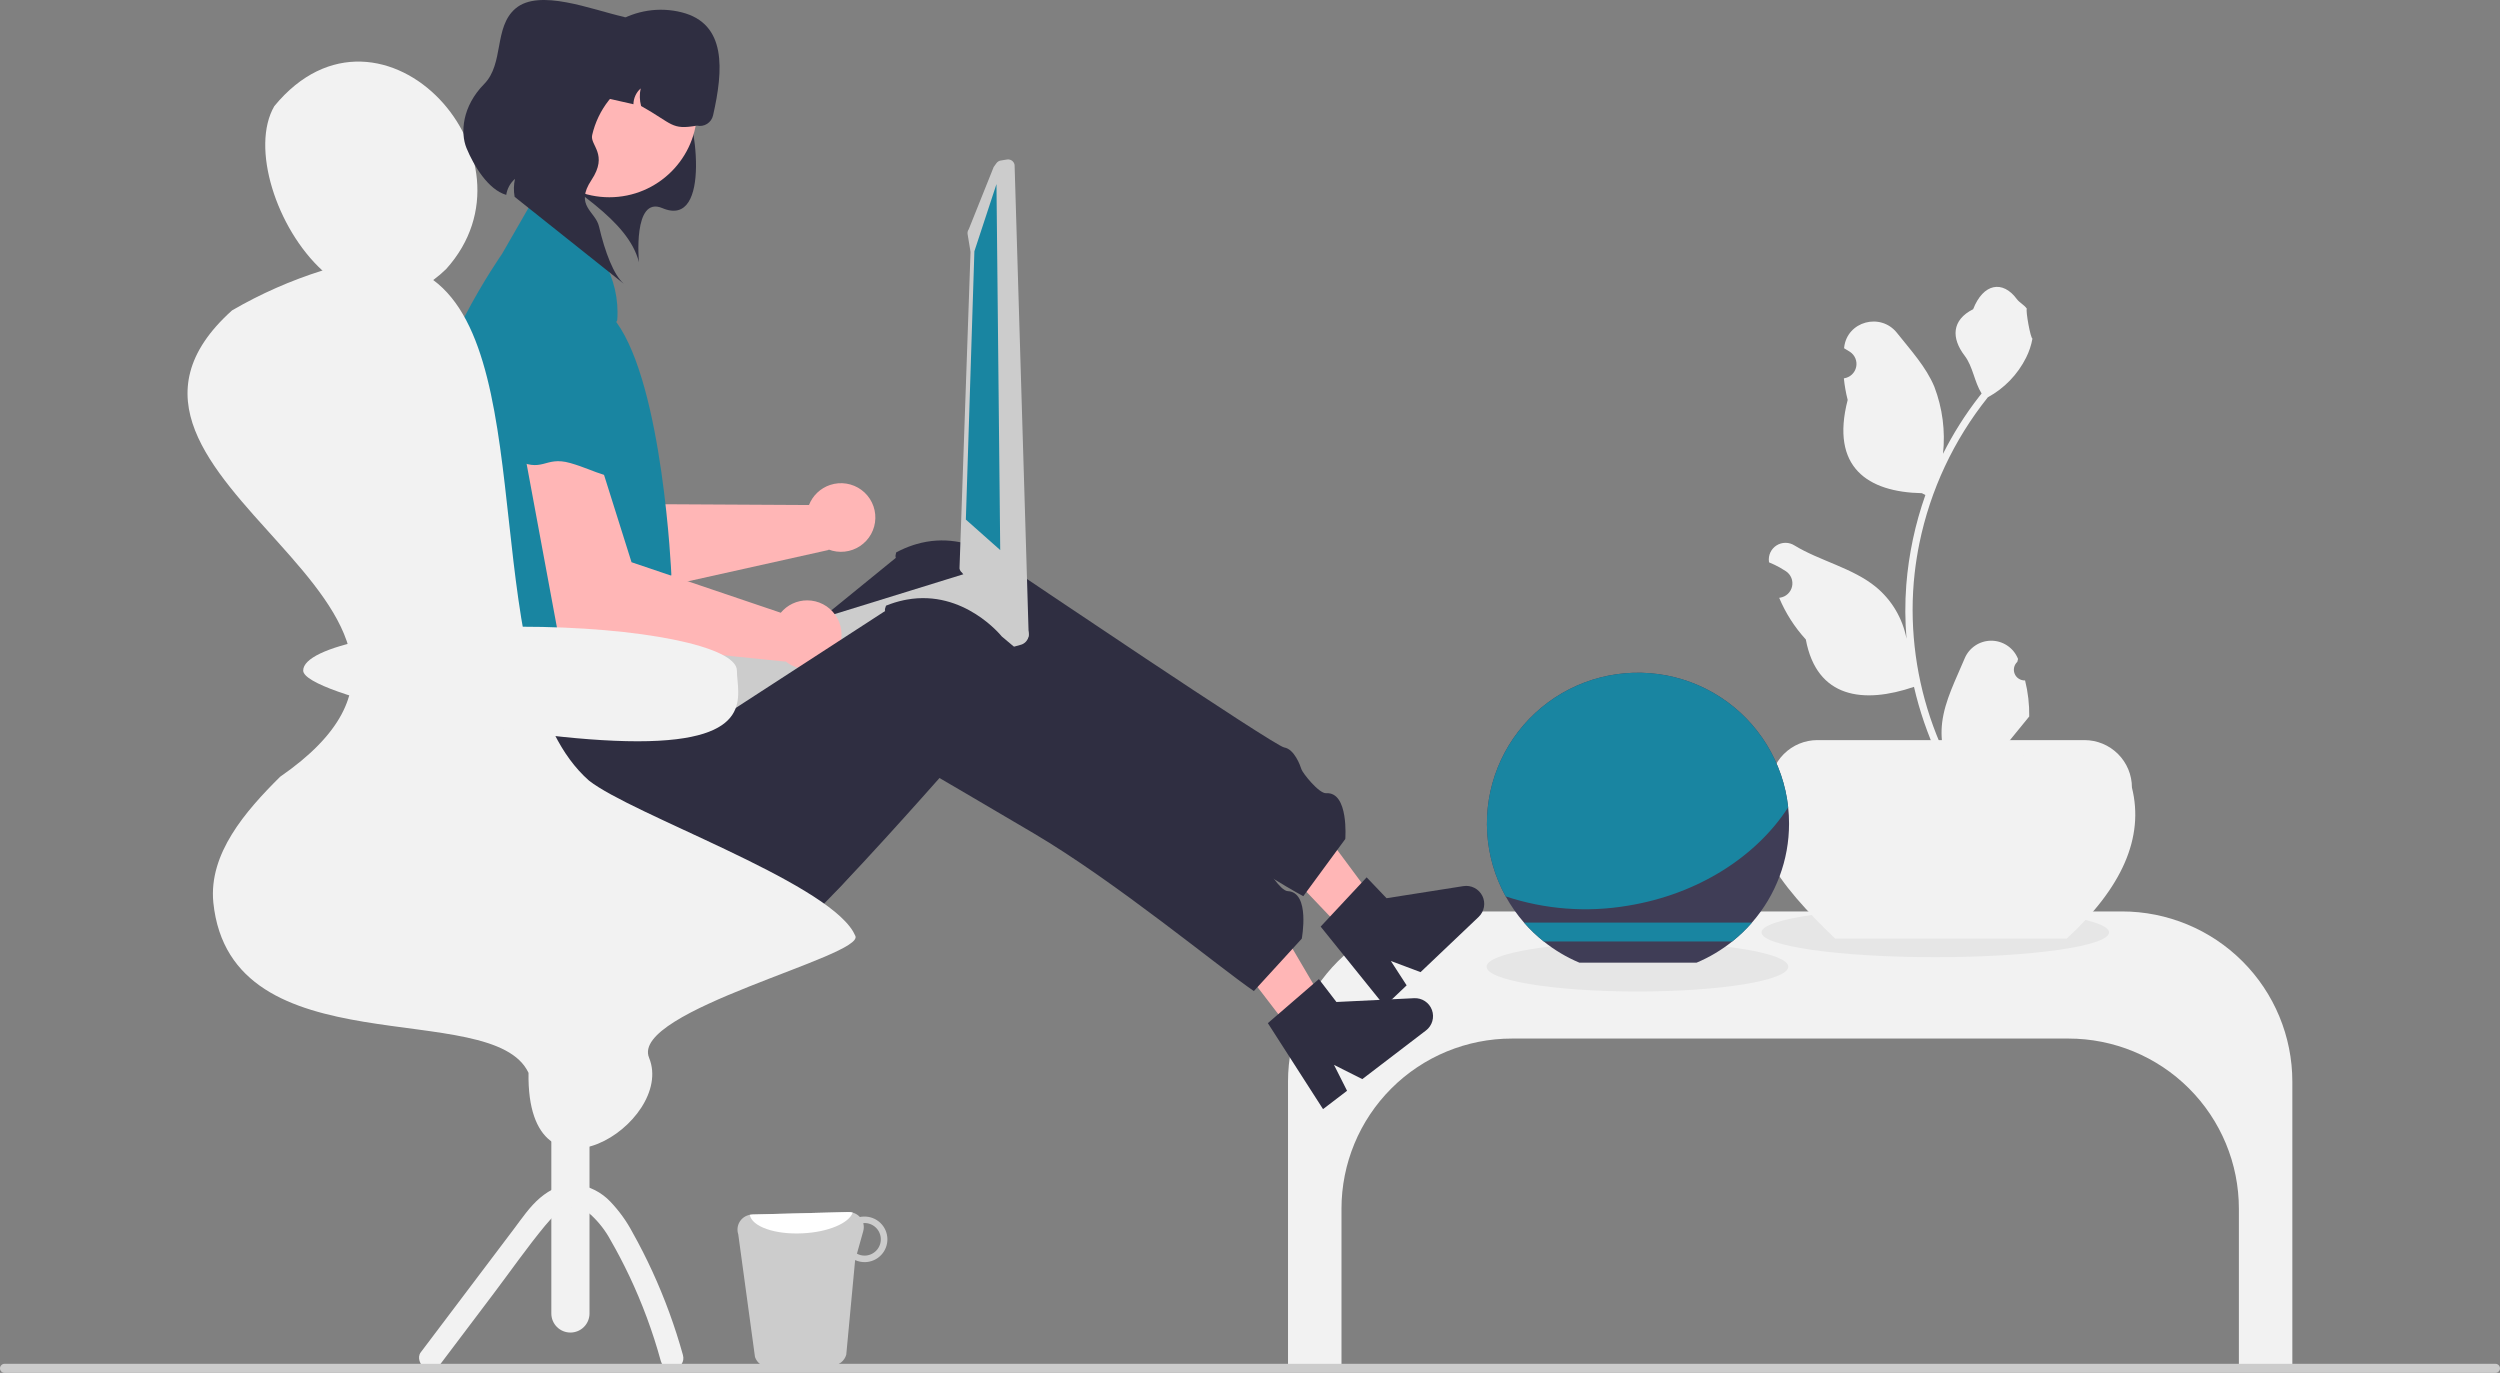 <svg width="295" height="162" viewBox="0 0 295 162" fill="none" xmlns="http://www.w3.org/2000/svg">
<rect x="0" y="0" width="295" height="162" fill="#808080" stroke="none"/>
<g clip-path="url(#clip0_789_363)">
<path d="M250.388 107.549H172.095C166.762 107.549 161.647 109.665 157.876 113.431C154.105 117.197 151.986 122.305 151.986 127.631V161.098H158.295V142.631C158.295 137.305 160.413 132.197 164.185 128.431C167.956 124.665 173.07 122.55 178.404 122.55H244.079C249.412 122.55 254.527 124.665 258.298 128.431C262.069 132.197 264.188 137.305 264.188 142.631V161.098H270.496V127.631C270.496 122.305 268.378 117.197 264.607 113.431C260.836 109.665 255.721 107.549 250.388 107.549Z" fill="#F2F2F2"/>
<path d="M228.364 112.949C239.687 112.949 248.867 111.64 248.867 110.024C248.867 108.409 239.687 107.099 228.364 107.099C217.041 107.099 207.861 108.409 207.861 110.024C207.861 111.64 217.041 112.949 228.364 112.949Z" fill="#E6E6E6"/>
<path d="M243.865 110.758H216.556C209.814 104.306 204.994 98.088 208.853 92.927C208.853 91.443 209.444 90.02 210.494 88.971C211.545 87.922 212.969 87.332 214.455 87.332H245.965C247.451 87.332 248.876 87.922 249.926 88.971C250.977 90.02 251.567 91.443 251.567 92.927C253.036 98.808 250.412 104.752 243.865 110.758Z" fill="#F2F2F2"/>
<path d="M238.959 80.29C238.7 80.302 238.444 80.234 238.225 80.095C238.005 79.957 237.834 79.754 237.734 79.515C237.634 79.276 237.61 79.012 237.665 78.759C237.72 78.506 237.852 78.276 238.043 78.1L238.129 77.756C238.118 77.729 238.106 77.701 238.095 77.674C237.834 77.058 237.396 76.533 236.837 76.165C236.279 75.796 235.623 75.601 234.954 75.604C234.284 75.606 233.63 75.806 233.074 76.179C232.518 76.551 232.085 77.079 231.828 77.697C230.803 80.162 229.498 82.631 229.177 85.238C229.036 86.39 229.095 87.558 229.354 88.689C226.946 83.445 225.696 77.746 225.688 71.977C225.688 70.53 225.768 69.083 225.929 67.645C226.063 66.465 226.248 65.294 226.484 64.132C227.774 57.824 230.544 51.911 234.567 46.88C236.514 45.819 238.089 44.188 239.078 42.206C239.437 41.494 239.691 40.733 239.831 39.948C239.611 39.977 239.003 36.637 239.168 36.432C238.862 35.968 238.315 35.737 237.98 35.285C236.318 33.034 234.027 33.427 232.832 36.486C230.277 37.773 230.253 39.908 231.82 41.962C232.817 43.268 232.954 45.036 233.829 46.434C233.739 46.55 233.645 46.661 233.555 46.776C231.91 48.889 230.476 51.158 229.274 53.55C229.566 50.87 229.217 48.159 228.255 45.64C227.281 43.292 225.454 41.315 223.846 39.285C221.914 36.847 217.952 37.911 217.611 41.002C217.608 41.032 217.605 41.062 217.602 41.092C217.84 41.226 218.074 41.369 218.303 41.52C218.591 41.712 218.813 41.986 218.942 42.306C219.071 42.627 219.1 42.978 219.025 43.316C218.95 43.653 218.775 43.959 218.523 44.195C218.271 44.431 217.953 44.586 217.611 44.639L217.576 44.644C217.661 45.504 217.812 46.356 218.026 47.193C215.963 55.163 220.418 58.065 226.779 58.196C226.92 58.267 227.056 58.339 227.197 58.408C225.989 61.826 225.231 65.387 224.943 69C224.78 71.132 224.789 73.273 224.972 75.404L224.961 75.328C224.5 72.96 223.235 70.822 221.378 69.277C218.622 67.015 214.727 66.183 211.752 64.365C211.436 64.162 211.069 64.054 210.693 64.053C210.317 64.052 209.949 64.158 209.632 64.359C209.315 64.561 209.062 64.848 208.903 65.188C208.745 65.528 208.686 65.906 208.736 66.278C208.74 66.305 208.744 66.331 208.748 66.357C209.191 66.538 209.623 66.746 210.041 66.979C210.279 67.114 210.513 67.257 210.742 67.408C211.03 67.6 211.252 67.874 211.381 68.194C211.51 68.515 211.539 68.867 211.464 69.204C211.389 69.541 211.214 69.847 210.962 70.083C210.71 70.319 210.392 70.474 210.05 70.526L210.015 70.532C209.99 70.535 209.969 70.539 209.943 70.543C210.701 72.349 211.764 74.012 213.087 75.458C214.377 82.415 219.919 83.075 225.847 81.049H225.85C226.501 83.871 227.443 86.619 228.662 89.247H238.708C238.744 89.135 238.776 89.02 238.808 88.909C237.879 88.967 236.945 88.912 236.029 88.743C236.774 87.83 237.519 86.91 238.265 85.996C238.281 85.979 238.297 85.961 238.312 85.942C238.69 85.475 239.071 85.011 239.449 84.544L239.45 84.543C239.47 83.11 239.305 81.681 238.959 80.29Z" fill="#F2F2F2"/>
<path d="M159.361 110.687L162.964 107.262L151.452 91.755L146.135 96.809L159.361 110.687Z" fill="#FFB6B6"/>
<path d="M155.836 109.34L161.265 103.526L163.612 105.989L172.681 104.562C173.129 104.491 173.588 104.565 173.99 104.774C174.393 104.982 174.718 105.313 174.919 105.719C175.12 106.125 175.185 106.585 175.106 107.031C175.027 107.477 174.807 107.886 174.478 108.198L167.626 114.711L164.123 113.397L165.983 116.272L163.4 118.727L155.836 109.34Z" fill="#2F2E41"/>
<path d="M158.745 99L153.789 105.75C149.593 103.518 136.204 94.661 125.948 90.022C119.32 87.016 114.205 84.73 114.205 84.73C114.205 84.73 113.516 85.706 112.416 87.241C108.392 92.866 98.889 105.956 97.983 105.47C96.834 104.853 95.532 105.956 95.694 108.215C95.811 109.862 93.022 111.063 91.499 111.599C90.927 111.797 90.535 111.905 90.535 111.905C90.273 112.071 90.012 112.238 89.755 112.395C81.414 117.485 71.641 116.049 64.927 110.595C62.522 108.658 60.56 106.229 59.175 103.471C57.789 100.713 57.01 97.691 56.892 94.607L56.293 80.657L76.57 79.757L80.18 86.602L86.583 81.391L100.601 69.984L105.72 65.817C105.72 65.817 105.585 65.799 105.747 65.187C106.389 64.84 107.06 64.55 107.752 64.323C107.87 64.282 107.987 64.246 108.104 64.215C114.705 62.271 119.712 67.329 119.712 67.329C119.712 67.329 150.332 88.006 151.535 88.2C152.739 88.398 153.431 90.328 153.575 90.787C153.715 91.219 155.632 93.658 156.492 93.6C159.178 93.424 158.745 99 158.745 99Z" fill="#2F2E41"/>
<path d="M97.956 57.223C97.391 57.41 96.875 57.72 96.443 58.13C96.012 58.539 95.676 59.039 95.46 59.593L76.866 59.491L66.975 45.829L59.623 49.079L71.589 70.731L97.784 64.895L97.768 64.84C98.375 65.076 99.029 65.162 99.677 65.091C100.324 65.021 100.944 64.796 101.486 64.436C102.028 64.075 102.474 63.59 102.789 63.021C103.103 62.452 103.275 61.815 103.291 61.165C103.307 60.516 103.167 59.871 102.881 59.288C102.595 58.703 102.173 58.197 101.65 57.81C101.126 57.423 100.518 57.168 99.875 57.066C99.232 56.964 98.574 57.018 97.956 57.223Z" fill="#FFB6B6"/>
<path d="M63.501 36.519L63.115 36.575C61.098 36.868 59.276 37.938 58.04 39.556C56.803 41.173 56.249 43.21 56.498 45.23C56.797 47.619 56.97 49.757 56.709 50.182C56.065 51.229 55.819 52.106 57.082 52.237C58.345 52.368 55.713 51.596 59.736 52.268C63.759 52.94 63.048 50.805 66.325 50.664C69.603 50.523 71.814 51.368 72.846 49.523C73.879 47.679 76.757 47.603 75.176 45.791C73.595 43.979 73.167 45.544 71.886 41.702C71.873 41.663 71.861 41.625 71.848 41.587C71.269 39.901 70.118 38.47 68.593 37.544C67.068 36.618 65.266 36.256 63.501 36.519Z" fill="#1985A1"/>
<path d="M52.646 31.749C52.168 32.214 51.659 32.647 51.123 33.045C50.965 33.166 50.808 33.279 50.65 33.382C46.076 36.474 41.561 35.151 38.042 31.924C32.603 26.929 29.548 17.376 32.369 12.525C38.686 4.83 46.887 6.482 51.871 11.711C56.711 16.782 58.522 25.224 52.646 31.749Z" fill="#F2F2F2"/>
<path d="M72.501 38.156C72.114 37.908 71.726 37.67 71.33 37.44C71.154 37.202 70.974 36.968 70.789 36.738L72.501 38.156Z" fill="#F2F2F2"/>
<path d="M61.453 17.744C67.454 22.303 74.137 25.931 75.397 30.948C75.397 30.948 74.642 23.065 78.162 24.559C84.076 27.07 82.075 13.417 80.417 11.185C77.653 7.464 68.332 5.35 68.332 5.35L61.719 8.974L61.453 17.744Z" fill="#2F2E41"/>
<path d="M89.088 160.126C89.21 160.483 89.443 160.792 89.753 161.008C90.062 161.225 90.433 161.338 90.811 161.331L98.194 161.142C98.574 161.134 98.942 161.004 99.243 160.77C99.543 160.537 99.76 160.212 99.86 159.846L100.905 148.689C101.276 148.857 101.679 148.94 102.086 148.931C102.44 148.923 102.788 148.845 103.112 148.702C103.435 148.559 103.728 148.353 103.972 148.097C104.215 147.841 104.407 147.54 104.534 147.21C104.661 146.881 104.722 146.529 104.713 146.176C104.704 145.823 104.626 145.475 104.482 145.152C104.338 144.829 104.132 144.537 103.876 144.294C103.619 144.051 103.317 143.86 102.987 143.733C102.657 143.607 102.305 143.546 101.951 143.556C101.788 143.555 101.626 143.572 101.467 143.606C101.294 143.419 101.084 143.27 100.85 143.169C100.616 143.069 100.364 143.018 100.109 143.02L88.752 143.313C88.658 143.317 88.564 143.328 88.472 143.348C88.223 143.394 87.987 143.494 87.779 143.639C87.572 143.784 87.398 143.972 87.269 144.19C87.141 144.408 87.06 144.651 87.033 144.902C87.007 145.154 87.034 145.408 87.114 145.648L89.088 160.126ZM101.119 147.932L101.863 145.273C101.947 144.966 101.949 144.642 101.868 144.334C101.905 144.334 101.936 144.317 101.972 144.317C102.482 144.306 102.975 144.498 103.343 144.85C103.712 145.202 103.925 145.685 103.937 146.194C103.949 146.703 103.758 147.196 103.407 147.565C103.056 147.934 102.572 148.149 102.063 148.162C101.733 148.172 101.407 148.093 101.119 147.932Z" fill="#CCCCCC"/>
<path d="M88.473 143.348C88.715 144.73 91.435 145.701 94.706 145.532C97.713 145.394 100.173 144.339 100.623 143.089C100.457 143.04 100.283 143.017 100.109 143.021L88.753 143.313C88.659 143.317 88.565 143.328 88.473 143.348Z" fill="white"/>
<path d="M71.901 23.276C77.625 23.276 82.265 18.642 82.265 12.927C82.265 7.21 77.625 2.577 71.901 2.577C66.177 2.577 61.537 7.21 61.537 12.927C61.537 18.642 66.177 23.276 71.901 23.276Z" fill="#FFB6B6"/>
<path d="M68.17 8.966L67.772 10.716L74.743 12.301C74.749 11.947 74.829 11.598 74.976 11.276C75.124 10.955 75.336 10.667 75.6 10.431C75.45 11.117 75.467 11.829 75.65 12.507C79.41 14.614 79.194 15.36 82.233 14.823C82.645 14.917 83.077 14.843 83.434 14.618C83.792 14.394 84.045 14.037 84.139 13.626C85.361 8.262 85.763 2.781 80.419 1.45C79.12 1.125 77.769 1.063 76.446 1.267C75.122 1.471 73.853 1.936 72.712 2.637C71.571 3.337 70.582 4.257 69.802 5.344C69.022 6.431 68.467 7.663 68.17 8.966Z" fill="#2F2E41"/>
<path d="M121.093 74.038C121.068 74.009 121.039 73.983 121.008 73.961C120.93 73.871 120.836 73.797 120.73 73.744L119.972 73.338L114.937 67.756C114.646 67.605 114.306 67.572 113.991 67.666L113.979 67.67L111.822 68.336L109.967 68.911L107.376 69.713L89.727 75.17L78.126 78.757C77.813 78.856 77.551 79.074 77.396 79.364C77.242 79.654 77.208 79.994 77.302 80.308C77.356 80.482 77.447 80.642 77.567 80.778L77.936 81.189L78.71 82.05L80.504 85.763L81.002 86.317C81.161 86.494 81.366 86.622 81.595 86.686C81.824 86.75 82.066 86.748 82.293 86.679L120.512 76.067C120.71 76.002 120.89 75.89 121.035 75.74C121.18 75.591 121.286 75.407 121.343 75.207C121.4 75.007 121.408 74.795 121.364 74.591C121.32 74.388 121.227 74.198 121.093 74.038Z" fill="#CCCCCC"/>
<path d="M118.824 18.822L118.084 18.942C117.881 18.975 117.7 19.088 117.58 19.254L117.253 19.71L114.312 27.054C114.192 27.222 114.144 27.431 114.178 27.634L114.523 29.727L113.221 67.079C113.254 67.272 113.357 67.446 113.512 67.566L119.223 75.195L119.356 75.3L119.643 75.525C119.791 75.639 119.974 75.697 120.16 75.689L120.645 75.666C120.756 75.661 120.863 75.632 120.962 75.582C121.06 75.532 121.147 75.462 121.216 75.376C121.285 75.291 121.336 75.192 121.364 75.085C121.392 74.979 121.397 74.868 121.378 74.76L119.721 19.461C119.688 19.258 119.575 19.076 119.407 18.956C119.24 18.837 119.031 18.788 118.828 18.821L118.824 18.822Z" fill="#CCCCCC"/>
<path d="M117.584 21.724L114.978 29.65L113.971 61.309L118.026 64.909L117.584 21.724Z" fill="#1985A1"/>
<path d="M65.84 25.836L62.51 24.277L59.231 29.975C59.231 29.975 50.425 42.523 50.298 51.576C50.17 60.629 51.733 63.322 51.733 63.322C51.733 63.322 47.936 66.156 49.834 67.889C51.733 69.621 55.935 70.369 52.707 71.12C49.48 71.871 50.298 79.476 53.902 80.826C57.507 82.176 76.867 82.164 76.867 82.164C76.693 81.574 76.68 80.949 76.83 80.353C76.98 79.757 77.287 79.211 77.719 78.773C79.22 77.271 80.572 78.349 79.22 76.01C77.868 73.671 75.615 75.021 77.417 71.871C79.22 68.721 79.219 67.78 79.219 67.78C79.219 67.78 78.253 45.57 72.718 37.994L72.836 37.785C73.02 35.32 72.449 32.858 71.2 30.724C69.95 28.59 68.081 26.885 65.84 25.836Z" fill="#1985A1"/>
<path d="M69.874 15.945C70.216 14.451 70.885 13.052 71.833 11.847C72.782 10.643 73.987 9.664 75.36 8.98C76.734 8.297 78.242 7.927 79.776 7.896C81.31 7.866 82.832 8.175 84.232 8.803C83.747 7.374 82.766 6.166 81.466 5.397L73.618 1.994C69.748 1.115 63.62 -1.383 60.824 1.009C58.248 3.206 59.502 7.507 57.13 9.916C54.53 12.556 54.31 15.677 55.047 17.472C55.9 19.549 57.606 22.383 59.735 22.996C59.846 22.265 60.211 21.597 60.767 21.108C60.613 21.805 60.6 22.525 60.727 23.227L73.618 33.494C72.414 32.448 71.389 29.754 70.682 26.719C70.264 24.922 67.769 24.292 69.792 21.243C71.816 18.194 69.599 17.151 69.874 15.945Z" fill="#2F2E41"/>
<path d="M65.057 119.442H69.563V154.991C69.563 155.588 69.325 156.16 68.903 156.582C68.48 157.004 67.907 157.241 67.31 157.241C66.712 157.241 66.139 157.004 65.716 156.582C65.294 156.16 65.057 155.588 65.057 154.991V119.442Z" fill="#F2F2F2"/>
<path d="M51.981 160.942L58.286 152.591C60.286 149.941 62.205 147.186 64.318 144.63C65.069 143.722 65.942 142.783 67.052 142.509C67.49 142.397 67.951 142.416 68.377 142.565C68.881 142.741 69.346 143.013 69.746 143.365C70.675 144.225 71.455 145.232 72.052 146.347C72.84 147.712 73.567 149.113 74.245 150.535C75.78 153.776 77.029 157.144 77.977 160.602C78.439 162.275 81.048 161.565 80.584 159.885C79.645 156.502 78.437 153.2 76.971 150.011C76.257 148.454 75.48 146.927 74.641 145.432C73.941 144.104 73.059 142.88 72.021 141.795C70.971 140.687 69.572 139.973 68.058 139.771C66.433 139.595 64.927 140.326 63.721 141.353C62.509 142.384 61.598 143.749 60.647 145.009L57.293 149.451L49.646 159.579C49.206 160.162 49.553 161.089 50.131 161.426C50.443 161.598 50.809 161.644 51.153 161.554C51.497 161.464 51.794 161.245 51.981 160.942Z" fill="#F2F2F2"/>
<path d="M95.249 70.843C94.653 70.843 94.065 70.973 93.526 71.226C92.987 71.479 92.511 71.847 92.131 72.305L74.521 66.343L69.457 50.26L61.453 51.026L65.959 75.343L92.659 78.068L92.661 78.011C93.162 78.426 93.756 78.714 94.392 78.851C95.029 78.989 95.689 78.971 96.317 78.8C96.945 78.629 97.522 78.309 98 77.868C98.478 77.427 98.843 76.878 99.064 76.266C99.285 75.655 99.355 74.999 99.268 74.355C99.182 73.711 98.941 73.097 98.567 72.565C98.193 72.033 97.696 71.599 97.119 71.299C96.541 70.999 95.9 70.843 95.249 70.843Z" fill="#FFB6B6"/>
<path d="M69.104 40.331L68.72 40.263C66.713 39.905 64.647 40.345 62.962 41.49C61.276 42.635 60.107 44.393 59.704 46.388C59.232 48.749 58.721 50.832 58.338 51.153C57.396 51.944 56.885 52.698 58.042 53.221C59.199 53.743 56.946 52.181 60.55 54.087C64.155 55.993 64.155 53.743 67.31 54.643C70.464 55.543 72.295 57.042 73.858 55.618C75.421 54.193 78.176 55.03 77.249 52.812C76.322 50.593 75.421 51.944 75.421 47.894C75.421 47.853 75.421 47.813 75.42 47.773C75.405 45.99 74.765 44.27 73.611 42.91C72.457 41.551 70.862 40.638 69.104 40.331Z" fill="#1985A1"/>
<path d="M193.217 116.999C203.047 116.999 211.016 115.69 211.016 114.074C211.016 112.459 203.047 111.149 193.217 111.149C183.387 111.149 175.418 112.459 175.418 114.074C175.418 115.69 183.387 116.999 193.217 116.999Z" fill="#E6E6E6"/>
<path d="M211.108 97.181C211.115 101.476 209.56 105.628 206.733 108.864C206.028 109.676 205.249 110.421 204.407 111.089C203.129 112.114 201.714 112.956 200.204 113.592H186.361C184.851 112.956 183.436 112.114 182.158 111.089C181.316 110.421 180.537 109.676 179.832 108.864C179.004 107.912 178.279 106.876 177.668 105.774C176.395 103.466 175.651 100.905 175.489 98.276C175.327 95.646 175.751 93.014 176.731 90.568C177.712 88.122 179.223 85.924 181.157 84.132C183.091 82.34 185.399 80.999 187.915 80.206C190.43 79.413 193.091 79.187 195.705 79.545C198.318 79.903 200.82 80.836 203.029 82.276C205.238 83.717 207.099 85.629 208.478 87.874C209.858 90.12 210.721 92.643 211.005 95.262C211.075 95.9 211.109 96.54 211.108 97.181Z" fill="#3F3D56"/>
<path d="M206.732 108.864C206.028 109.676 205.249 110.421 204.407 111.089H182.158C181.315 110.421 180.537 109.676 179.832 108.864H206.732Z" fill="#1985A1"/>
<path d="M211.005 95.262C207.281 101.034 200.427 105.512 192.082 106.872C187.26 107.691 182.31 107.314 177.668 105.774C176.395 103.466 175.651 100.905 175.489 98.276C175.327 95.646 175.751 93.014 176.731 90.568C177.712 88.122 179.223 85.924 181.157 84.132C183.091 82.34 185.399 80.999 187.915 80.206C190.43 79.413 193.091 79.187 195.705 79.545C198.318 79.903 200.82 80.836 203.029 82.276C205.238 83.717 207.099 85.629 208.478 87.874C209.858 90.12 210.721 92.643 211.005 95.262Z" fill="#1985A1"/>
<path d="M152.966 122.449L156.916 119.431L147.136 102.78L141.307 107.236L152.966 122.449Z" fill="#FFB6B6"/>
<path d="M149.607 120.733L155.629 115.534L157.698 118.234L166.869 117.787C167.321 117.765 167.77 117.888 168.148 118.138C168.525 118.388 168.813 118.752 168.969 119.177C169.125 119.603 169.141 120.067 169.014 120.501C168.888 120.936 168.625 121.319 168.265 121.594L160.752 127.336L157.411 125.655L158.952 128.712L156.119 130.876L149.607 120.733Z" fill="#2F2E41"/>
<path d="M153.609 110.764L147.956 116.944C144.025 114.275 131.664 104.036 121.965 98.325C115.698 94.626 110.859 91.805 110.859 91.805C110.859 91.805 110.068 92.703 108.81 94.11C104.205 99.272 93.351 111.268 92.503 110.688C91.426 109.952 90.013 110.909 89.932 113.172C89.871 114.822 86.969 115.718 85.397 116.087C84.807 116.223 84.406 116.288 84.406 116.288C84.128 116.426 83.85 116.563 83.578 116.692C74.739 120.859 65.176 118.385 59.086 112.243C56.903 110.059 55.214 107.434 54.133 104.544C53.051 101.653 52.602 98.565 52.816 95.487L53.718 81.553L73.975 82.831L76.828 90.022L83.754 85.527L98.917 75.687L104.454 72.093C104.454 72.093 104.322 72.06 104.549 71.469C105.224 71.193 105.922 70.977 106.635 70.825C106.756 70.797 106.876 70.774 106.996 70.755C113.768 69.53 118.202 75.094 118.202 75.094C118.202 75.094 146.425 98.933 147.601 99.254C148.776 99.58 149.257 101.573 149.351 102.045C149.443 102.489 151.087 105.12 151.949 105.154C154.638 105.267 153.609 110.764 153.609 110.764Z" fill="#2F2E41"/>
<path d="M62.366 126.598C58.125 117.535 27.205 126.296 25.172 106.492C24.614 100.728 28.939 95.746 33.049 91.661C62.28 71.474 5.206 56.557 27.38 36.627C30.748 34.668 34.324 33.091 38.042 31.924C43.174 30.417 47.004 30.696 49.906 32.271C50.329 32.501 50.735 32.76 51.123 33.045C63.839 42.427 56.147 80.334 69.494 92.106C74.577 96.111 97.058 103.869 100.667 109.917C100.763 110.08 100.849 110.248 100.924 110.421C102.159 112.794 74.299 119.261 76.591 124.82C79.746 132.47 62.093 143.623 62.366 126.598Z" fill="#F2F2F2"/>
<path d="M2.37453e-06 161.465C-0 161.535 0.014 161.605 0.04 161.67C0.067 161.735 0.107 161.794 0.157 161.844C0.206 161.893 0.266 161.933 0.331 161.96C0.396 161.987 0.466 162 0.536 162H294.464C294.606 162 294.742 161.944 294.843 161.843C294.944 161.743 295 161.607 295 161.465C295 161.322 294.944 161.186 294.843 161.086C294.742 160.985 294.606 160.929 294.464 160.929H0.536C0.466 160.929 0.396 160.943 0.331 160.969C0.266 160.996 0.206 161.036 0.157 161.085C0.107 161.135 0.067 161.194 0.04 161.259C0.014 161.324 -0 161.394 2.37453e-06 161.465Z" fill="#CCCCCC"/>
<path d="M86.955 79.126C86.955 81.984 89.372 87.471 75.239 87.471C61.107 87.471 35.777 81.984 35.777 79.126C35.777 76.268 47.234 73.951 61.366 73.951C75.499 73.951 86.955 76.268 86.955 79.126Z" fill="#F2F2F2"/>
</g>
<defs>
<clipPath id="clip0_789_363">
<rect width="295" height="162" fill="white"/>
</clipPath>
</defs>
</svg>
